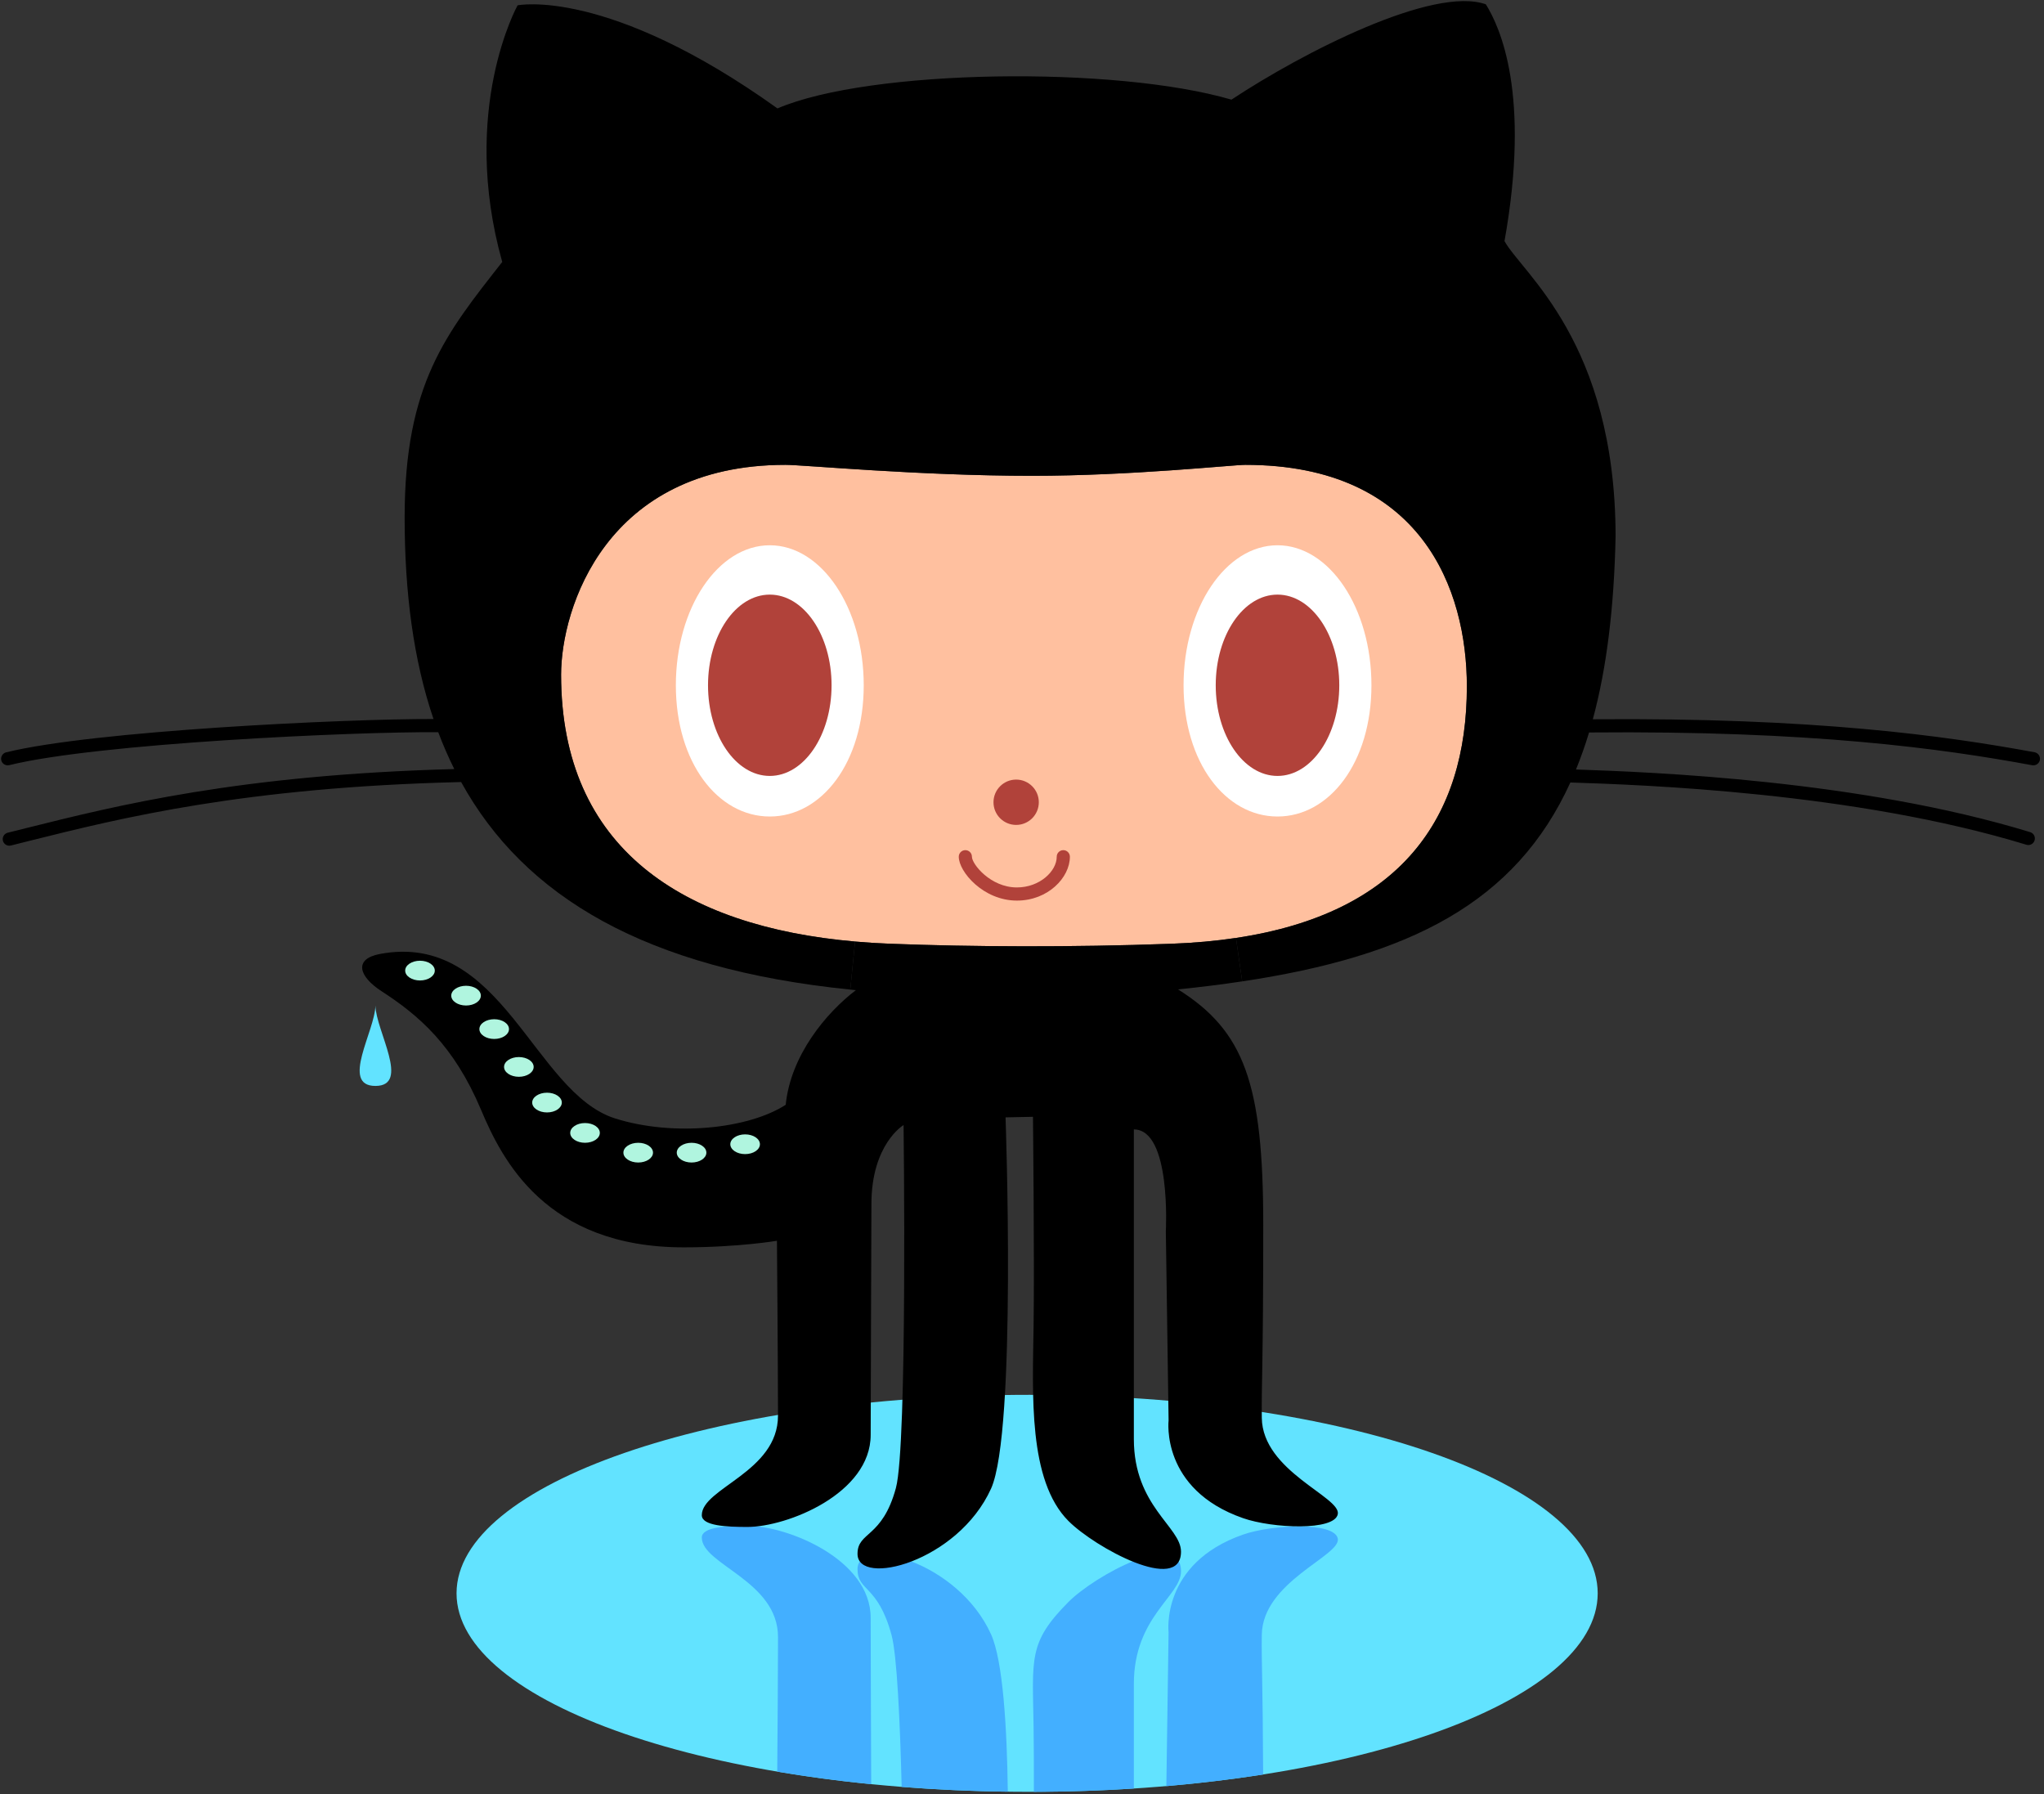 <svg viewBox="0 0 466 409" xmlns="http://www.w3.org/2000/svg" xmlns:xlink="http://www.w3.org/1999/xlink">
    <rect x="0" y="0" width="466" height="409" fill="#333333" stroke="none"/>
    <defs></defs>
    <g id="Page-1" stroke="none" stroke-width="1" fill="none" fill-rule="evenodd">
        <g transform="translate(0, -1)">
            <g id="Group-13" transform="translate(81, 229.466)">
                <path d="M283.251,134.75 C283.251,159.741 225.787,180 153.668,180 C81.549,180 23.084,159.741 23.084,134.75 C23.084,109.759 81.549,89.5 153.668,89.5 C225.787,89.5 283.251,109.759 283.251,134.75" id="Fill-1" fill="#62E3FF"></path>
                <path d="M177.501,179.248 L177.501,155.394 C177.501,140.06 188.251,135.394 188.251,129.727 C188.251,119.977 168.63,130.652 162.585,136.727 C153.376,145.977 154.417,149.601 154.64,165.104 C154.697,169.116 154.714,174.407 154.708,180 C162.498,179.98 170.113,179.723 177.501,179.248" id="Fill-3" fill="#43AFFF"></path>
                <path d="M117.621,178.258 C117.573,165.089 117.501,147.324 117.501,140.353 C117.501,126.978 98.501,119.353 89.376,119.353 C84.752,119.353 79.001,119.591 79.001,122.034 C79.001,128.228 96.376,131.853 96.376,144.728 C96.376,151.819 96.275,165.999 96.201,175.396 C103.028,176.558 110.188,177.52 117.621,178.258" id="Fill-5" fill="#43AFFF"></path>
                <path d="M206.668,144.227 C206.834,132.06 224.667,126.226 224.001,122.31 C223.334,118.394 209.074,119.033 202.415,121.354 C183.528,127.937 185.417,143.644 185.417,143.644 L184.91,178.694 C192.562,178.039 199.941,177.15 206.977,176.047 C206.888,154.695 206.581,150.585 206.668,144.227" id="Fill-7" fill="#43AFFF"></path>
                <path d="M144.95,144.105 C137.376,127.353 114.501,121.603 114.501,129.227 C114.501,134.352 119.126,132.727 122.251,144.227 C123.512,148.869 124.195,164.12 124.565,178.875 C132.387,179.493 140.478,179.864 148.765,179.97 C148.575,165.392 147.67,150.161 144.95,144.105" id="Fill-9" fill="#43AFFF"></path>
                <path d="M4.585,19.084 C-3.468,19.084 4.548,6.438 4.584,0.751 C4.722,6.594 12.638,19.084 4.585,19.084" id="Fill-11" fill="#62E3FF"></path>
            </g>
            <g id="Group-20" transform="translate(0, 0.466)">
                <path d="M283.921,106.5 C324.191,106.5 334.421,135 334.421,157 C334.421,186.99 319.331,208.73 281.781,214.35 C277.171,215.04 272.221,215.49 266.921,215.68 C244.251,216.5 221.591,216.39 202.921,215.67 C200.211,215.57 197.551,215.4 194.941,215.17 C155.751,211.74 127.921,194.02 127.921,154.33 C127.921,139.3 138.081,106.5 179.081,106.5 C183.141,106.5 209.651,109 235.251,109 C257.981,109 280.971,106.5 283.921,106.5" id="Fill-14" fill="#FFC09F"></path>
                <path d="M463.861,172.02 C464.671,172.18 465.211,172.96 465.061,173.77 C464.931,174.49 464.291,175 463.591,175 C463.501,175 463.401,174.99 463.311,174.98 C442.861,171.2 413.101,167.04 362.281,167.51 C361.391,170.46 360.391,173.27 359.301,175.95 C376.601,176.53 424.111,178.38 462.851,190.23 C463.651,190.47 464.091,191.31 463.851,192.11 C463.651,192.75 463.061,193.17 462.421,193.17 C462.271,193.17 462.121,193.15 461.981,193.1 C422.701,181.09 374.161,179.44 358.021,178.91 C345.501,206.4 321.271,218.54 283.201,224.25 L281.781,214.35 C319.331,208.73 334.421,186.99 334.421,157 C334.421,135 324.191,106.5 283.921,106.5 C280.971,106.5 257.981,109 235.251,109 C209.651,109 183.141,106.5 179.081,106.5 C138.081,106.5 127.921,139.3 127.921,154.33 C127.921,194.019 155.751,211.74 194.941,215.17 L193.851,226.12 C147.261,221.4 119.561,205.01 105.131,178.81 C55.591,180 27.471,187.03 6.861,192.18 C5.361,192.56 3.901,192.92 2.481,193.28 C2.361,193.31 2.241,193.32 2.121,193.32 C1.441,193.32 0.831,192.86 0.661,192.18 C0.461,191.38 0.961,190.56 1.761,190.36 C3.181,190.01 4.641,189.65 6.131,189.27 C26.681,184.14 54.621,177.15 103.571,175.85 C102.221,173.14 101.001,170.34 99.911,167.45 C80.871,167.29 22.201,169.99 2.111,174.96 C1.991,174.99 1.871,175 1.751,175 C1.081,175 0.461,174.54 0.291,173.86 C0.101,173.06 0.591,172.24 1.391,172.04 C21.301,167.12 78.551,164.39 98.831,164.44 C94.271,151.02 92.251,135.65 92.251,118.48 C92.251,88 101.751,76.5 114.501,60.25 C104.751,25.5 118.001,1.75 118.001,1.75 C118.001,1.75 138.501,-2.5 177.251,25.25 C198.251,16.25 254.251,15.5 280.751,23.25 C297.001,12.5 326.751,-2.75 338.751,1.52 C342.001,6.75 349.001,22 343.001,55.5 C347.071,62.85 368.251,78.5 368.331,122.75 C367.991,139.07 366.291,152.85 363.141,164.5 C413.671,164.08 443.391,168.25 463.861,172.02" id="Fill-16" fill="#000000"></path>
                <path d="M287.671,323.75 C287.831,335.92 305.671,341.75 305.001,345.67 C304.331,349.58 290.071,348.95 283.411,346.62 C264.531,340.04 266.421,324.33 266.421,324.33 L265.791,281.21 C265.791,281.21 267.081,258 258.501,258 L258.501,328.58 C258.501,343.92 269.251,348.58 269.251,354.25 C269.251,364 249.631,353.33 243.581,347.25 C234.371,338 235.421,318.38 235.641,302.87 C235.851,287.89 235.501,255.12 235.501,255.12 L229.251,255.25 C229.251,255.25 231.811,326.83 225.951,339.87 C218.371,356.62 195.501,362.38 195.501,354.75 C195.501,349.62 201.131,351.25 204.251,339.75 C206.911,329.97 206.001,257 206.001,257 C206.001,257 198.671,261.33 198.671,275 C198.671,281.25 198.501,316.99 198.501,327.62 C198.501,341 179.501,348.62 170.371,348.62 C165.751,348.62 160.001,348.39 160.001,345.94 C160.001,339.75 177.371,336.12 177.371,323.25 C177.371,312.09 177.131,283.38 177.131,283.38 C177.131,283.38 168.371,284.88 155.871,284.88 C124.371,284.88 114.411,264.78 109.671,253.53 C103.501,238.88 95.501,232 87.001,226.5 C81.781,223.12 80.581,219.14 86.621,218 C114.501,212.75 121.631,249.62 140.251,255.5 C153.541,259.69 170.631,257.88 179.131,252.38 C180.251,241.12 188.371,231.38 195.131,226.25 C194.701,226.21 194.271,226.17 193.851,226.12 L194.941,215.17 C197.551,215.4 200.211,215.57 202.921,215.67 C221.591,216.39 244.251,216.5 266.921,215.68 C272.221,215.49 277.171,215.04 281.781,214.35 L283.201,224.25 C278.541,224.95 273.661,225.56 268.581,226.08 C283.671,235.58 288.001,247.5 288.001,279.75 C288.001,312 287.571,316.33 287.671,323.75" id="Fill-18" fill="#000000"></path>
            </g>
            <g id="Group-33" transform="translate(154, 124.466)">
                <path d="M42.917,32.75 C42.917,15.123 33.329,0.833 21.501,0.833 C9.672,0.833 0.084,15.123 0.084,32.75 C0.084,50.377 9.672,62.667 21.501,62.667 C33.329,62.667 42.917,50.377 42.917,32.75" id="Fill-21" fill="#FFFFFF"></path>
                <path d="M158.667,32.75 C158.667,15.123 149.079,0.833 137.25,0.833 C125.422,0.833 115.834,15.123 115.834,32.75 C115.834,50.377 125.422,62.667 137.25,62.667 C149.079,62.667 158.667,50.377 158.667,32.75" id="Fill-23" fill="#FFFFFF"></path>
                <path d="M77.834,81.834 C70.179,81.834 64.584,75.257 64.584,71.834 C64.584,71.006 65.255,70.334 66.084,70.334 C66.913,70.334 67.584,71.006 67.584,71.834 C67.584,73.526 71.837,78.834 77.834,78.834 C83.033,78.834 86.917,75.139 86.917,71.834 C86.917,71.006 87.588,70.334 88.417,70.334 C89.246,70.334 89.917,71.006 89.917,71.834 C89.917,76.564 84.955,81.834 77.834,81.834" id="Fill-25" fill="#B1423A"></path>
                <path d="M82.834,59.417 C82.834,62.271 80.52,64.584 77.667,64.584 C74.814,64.584 72.5,62.271 72.5,59.417 C72.5,56.563 74.814,54.25 77.667,54.25 C80.52,54.25 82.834,56.563 82.834,59.417" id="Fill-27" fill="#B1423A"></path>
                <path d="M35.584,32.75 C35.584,21.336 29.279,12.083 21.501,12.083 C13.722,12.083 7.417,21.336 7.417,32.75 C7.417,44.164 13.722,53.417 21.501,53.417 C29.279,53.417 35.584,44.164 35.584,32.75" id="Fill-29" fill="#B1423A"></path>
                <path d="M151.334,32.75 C151.334,21.336 145.029,12.083 137.251,12.083 C129.472,12.083 123.167,21.336 123.167,32.75 C123.167,44.164 129.472,53.417 137.251,53.417 C145.029,53.417 151.334,44.164 151.334,32.75" id="Fill-31" fill="#B1423A"></path>
            </g>
            <g id="Group-52" transform="translate(92, 219.466)" fill="#B0F5DF">
                <path d="M7.126,2.792 C7.126,4.034 5.615,5.042 3.751,5.042 C1.887,5.042 0.376,4.034 0.376,2.792 C0.376,1.55 1.887,0.542 3.751,0.542 C5.615,0.542 7.126,1.55 7.126,2.792" id="Fill-34"></path>
                <path d="M17.626,8.501 C17.626,9.743 16.115,10.751 14.251,10.751 C12.387,10.751 10.876,9.743 10.876,8.501 C10.876,7.259 12.387,6.251 14.251,6.251 C16.115,6.251 17.626,7.259 17.626,8.501" id="Fill-36"></path>
                <path d="M24.042,16.126 C24.042,17.368 22.531,18.376 20.667,18.376 C18.803,18.376 17.292,17.368 17.292,16.126 C17.292,14.884 18.803,13.876 20.667,13.876 C22.531,13.876 24.042,14.884 24.042,16.126" id="Fill-38"></path>
                <path d="M29.667,24.751 C29.667,25.993 28.156,27.001 26.292,27.001 C24.428,27.001 22.917,25.993 22.917,24.751 C22.917,23.509 24.428,22.501 26.292,22.501 C28.156,22.501 29.667,23.509 29.667,24.751" id="Fill-40"></path>
                <path d="M36.084,32.876 C36.084,34.118 34.573,35.126 32.709,35.126 C30.845,35.126 29.334,34.118 29.334,32.876 C29.334,31.634 30.845,30.626 32.709,30.626 C34.573,30.626 36.084,31.634 36.084,32.876" id="Fill-42"></path>
                <path d="M44.751,39.793 C44.751,41.035 43.24,42.043 41.376,42.043 C39.512,42.043 38.001,41.035 38.001,39.793 C38.001,38.551 39.512,37.543 41.376,37.543 C43.24,37.543 44.751,38.551 44.751,39.793" id="Fill-44"></path>
                <path d="M56.876,44.293 C56.876,45.535 55.365,46.543 53.501,46.543 C51.637,46.543 50.126,45.535 50.126,44.293 C50.126,43.051 51.637,42.043 53.501,42.043 C55.365,42.043 56.876,43.051 56.876,44.293" id="Fill-46"></path>
                <path d="M69.042,44.293 C69.042,45.535 67.531,46.543 65.667,46.543 C63.803,46.543 62.292,45.535 62.292,44.293 C62.292,43.051 63.803,42.043 65.667,42.043 C67.531,42.043 69.042,43.051 69.042,44.293" id="Fill-48"></path>
                <path d="M81.251,42.376 C81.251,43.618 79.74,44.626 77.876,44.626 C76.012,44.626 74.501,43.618 74.501,42.376 C74.501,41.134 76.012,40.126 77.876,40.126 C79.74,40.126 81.251,41.134 81.251,42.376" id="Fill-50"></path>
            </g>
        </g>
    </g>
</svg>
